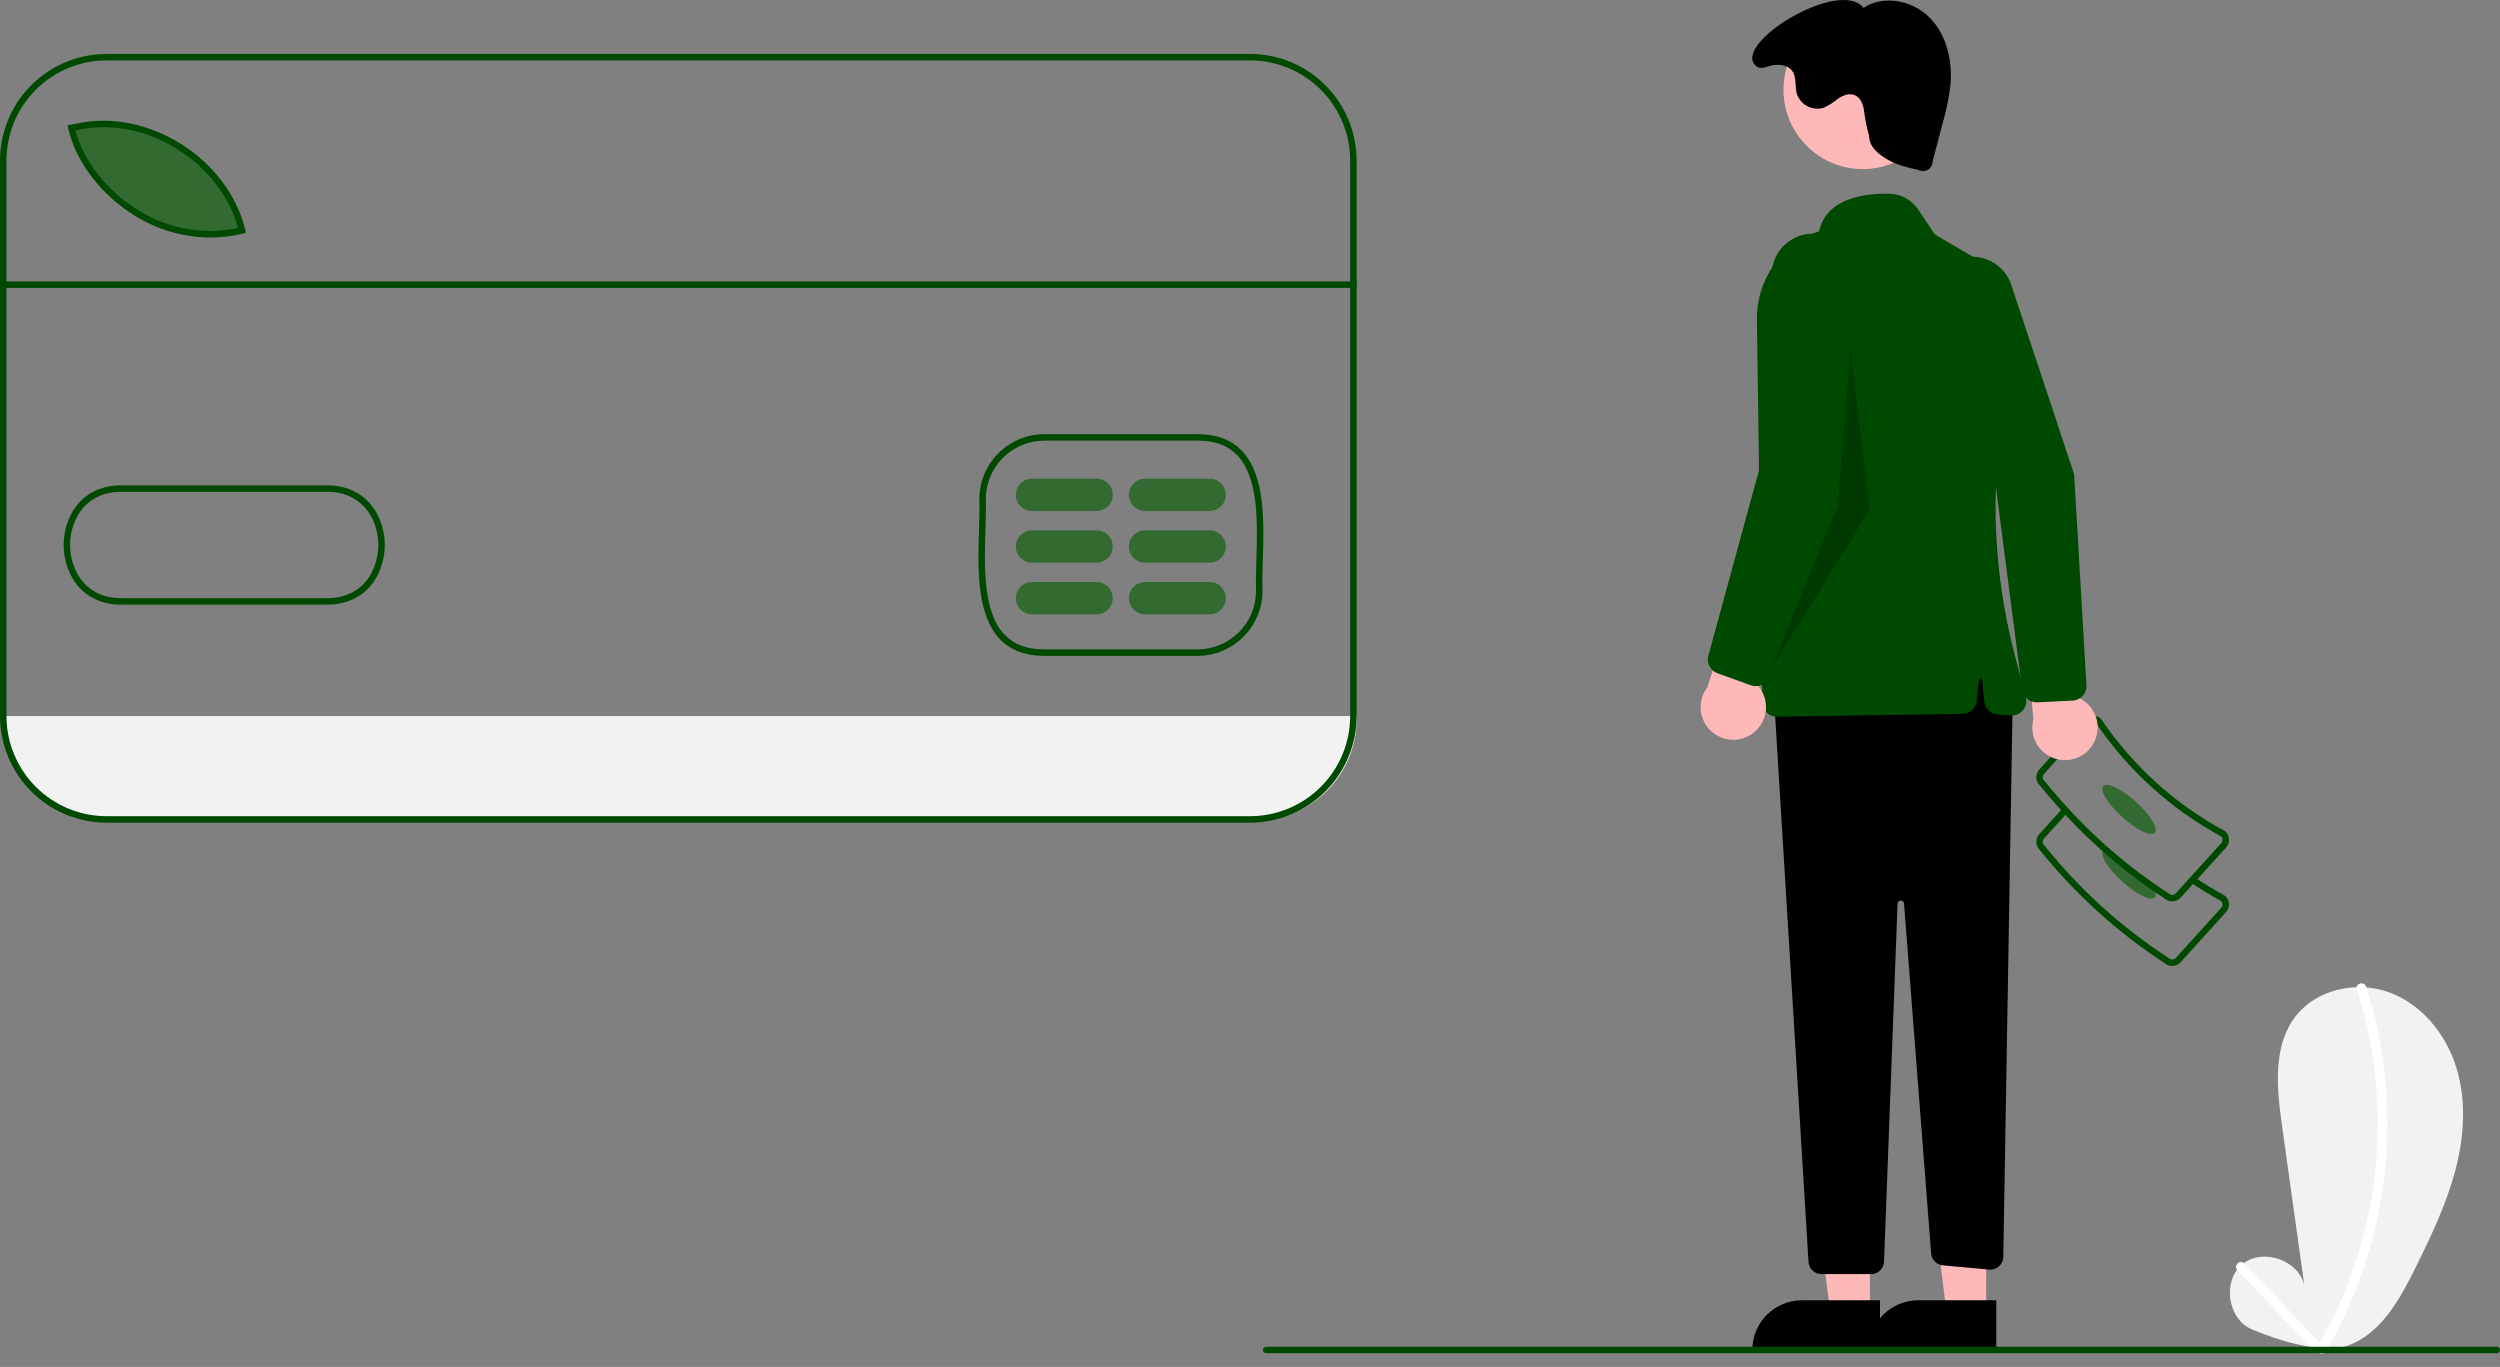 <svg width="139" height="76" viewBox="0 0 139 76" fill="none" xmlns="http://www.w3.org/2000/svg">
<rect x="0" y="0" width="139" height="76" fill="#808080" stroke="none"/>
<path d="M75.428 39.814V39.978C75.428 41.479 74.832 42.918 73.77 43.98C72.709 45.041 71.269 45.637 69.768 45.637H5.874C4.374 45.636 2.934 45.04 1.873 43.979C0.812 42.918 0.216 41.478 0.216 39.978V39.814H75.428Z" fill="#F2F2F2"/>
<path d="M13.579 12.875C8.961 14.016 4.816 10.463 4.093 7.168L4.414 7.111C8.306 6.25 12.65 9.032 13.579 12.875Z" fill="#326A32"/>
<path d="M125.188 73.906C123.852 73.33 123.549 71.229 124.667 70.298C125.785 69.367 127.796 70.046 128.121 71.463L126.875 62.552C126.589 60.504 126.36 58.214 127.598 56.556C128.757 55.005 131.022 54.507 132.841 55.175C134.659 55.843 136.003 57.51 136.573 59.361C137.143 61.212 137.008 63.224 136.511 65.096C136.013 66.968 135.167 68.727 134.312 70.465C133.435 72.246 132.372 74.175 130.498 74.831C128.709 75.457 125.188 73.906 125.188 73.906Z" fill="#F2F2F2"/>
<path d="M131.04 55.006C131.859 57.561 132.248 60.234 132.193 62.916C132.142 65.587 131.662 68.231 130.773 70.75C130.266 72.178 129.625 73.555 128.856 74.862C128.823 74.924 128.815 74.996 128.834 75.063C128.853 75.13 128.897 75.188 128.958 75.223C129.018 75.258 129.09 75.269 129.158 75.252C129.226 75.236 129.284 75.193 129.322 75.134C130.701 72.778 131.681 70.209 132.222 67.533C132.771 64.844 132.881 62.084 132.547 59.36C132.36 57.833 132.029 56.328 131.559 54.863C131.454 54.534 130.933 54.675 131.04 55.006Z" fill="white"/>
<path d="M124.396 70.626L128.66 75.107C128.9 75.359 129.28 74.977 129.041 74.726L124.777 70.245C124.538 69.993 124.157 70.375 124.396 70.626Z" fill="white"/>
<path d="M120.774 53.707C120.622 53.707 120.475 53.652 120.36 53.553C117.727 51.838 115.383 49.716 113.417 47.266C113.296 47.151 113.226 46.995 113.219 46.829C113.213 46.663 113.272 46.502 113.383 46.379L114.676 44.951L114.942 45.193L113.649 46.62C113.6 46.674 113.575 46.746 113.578 46.819C113.582 46.892 113.615 46.96 113.669 47.01L113.688 47.029C115.635 49.458 117.956 51.561 120.566 53.258L120.589 53.276C120.643 53.325 120.715 53.351 120.788 53.347C120.861 53.343 120.93 53.311 120.979 53.257L123.501 50.472C123.548 50.42 123.573 50.352 123.572 50.282C123.571 50.212 123.543 50.146 123.495 50.095C122.911 49.777 122.34 49.43 121.8 49.063L122.001 48.766C122.539 49.13 123.106 49.475 123.688 49.791L123.722 49.816C123.784 49.872 123.834 49.94 123.87 50.015C123.906 50.09 123.926 50.172 123.93 50.255C123.935 50.338 123.922 50.422 123.894 50.5C123.866 50.579 123.823 50.651 123.767 50.713L121.245 53.498C121.189 53.56 121.122 53.61 121.046 53.646C120.971 53.682 120.889 53.702 120.806 53.706C120.795 53.706 120.784 53.707 120.774 53.707Z" fill="#004900"/>
<path d="M117.994 49.018C118.786 49.735 119.599 50.128 119.811 49.895C119.839 49.855 119.856 49.809 119.862 49.761C119.868 49.713 119.861 49.665 119.844 49.62C119.758 49.355 119.62 49.111 119.44 48.9C118.736 48.398 118.051 47.858 117.387 47.278C117.178 47.21 117.019 47.211 116.941 47.298C116.93 47.31 116.921 47.324 116.915 47.339C116.782 47.61 117.243 48.337 117.994 49.018Z" fill="#326A32"/>
<path d="M113.22 43.244C113.227 43.408 113.298 43.562 113.418 43.673C114.482 44.988 115.651 46.214 116.915 47.339C117.839 48.163 118.818 48.925 119.844 49.62C120.014 49.736 120.187 49.85 120.361 49.961C120.475 50.061 120.622 50.116 120.774 50.115C120.785 50.115 120.795 50.114 120.806 50.114C120.89 50.11 120.972 50.089 121.047 50.053C121.123 50.018 121.19 49.967 121.246 49.905L123.768 47.122C123.881 46.996 123.94 46.832 123.931 46.663C123.923 46.495 123.848 46.337 123.723 46.224L123.689 46.199C120.936 44.712 118.583 42.582 116.83 39.99L116.803 39.958C116.678 39.845 116.513 39.786 116.345 39.794C116.176 39.803 116.018 39.878 115.905 40.003L113.384 42.786C113.328 42.848 113.284 42.92 113.256 42.999C113.228 43.078 113.216 43.161 113.22 43.244ZM113.579 43.226C113.578 43.19 113.583 43.154 113.595 43.12C113.607 43.087 113.625 43.055 113.65 43.029L116.171 40.243C116.195 40.216 116.225 40.194 116.258 40.179C116.291 40.163 116.327 40.155 116.363 40.153C116.429 40.149 116.494 40.17 116.546 40.211C118.325 42.835 120.708 44.993 123.495 46.504C123.543 46.554 123.571 46.62 123.572 46.69C123.574 46.76 123.548 46.827 123.502 46.879L120.979 49.665C120.955 49.692 120.925 49.714 120.893 49.729C120.86 49.745 120.824 49.753 120.788 49.754C120.715 49.758 120.644 49.733 120.589 49.684L120.566 49.666C120.185 49.422 119.81 49.166 119.439 48.9C118.735 48.398 118.051 47.858 117.387 47.278C116.045 46.107 114.807 44.823 113.687 43.438L113.669 43.418C113.615 43.368 113.583 43.3 113.579 43.226V43.226Z" fill="#004900"/>
<path d="M119.811 46.303C120.022 46.07 119.55 45.299 118.758 44.582C117.966 43.864 117.152 43.472 116.941 43.705C116.73 43.938 117.201 44.708 117.994 45.426C118.786 46.143 119.6 46.536 119.811 46.303Z" fill="#326A32"/>
<path d="M103.966 73.013L101.765 73.013L100.717 64.52L103.967 64.52L103.966 73.013Z" fill="#FFB8B8"/>
<path d="M104.528 75.147L97.429 75.147V75.057C97.429 74.694 97.5 74.335 97.639 74C97.778 73.665 97.981 73.36 98.238 73.103C98.495 72.847 98.799 72.643 99.134 72.504C99.47 72.365 99.829 72.294 100.192 72.294H100.192L104.528 72.294L104.528 75.147Z" fill="black"/>
<path d="M110.431 73.013L108.23 73.013L107.182 64.52L110.432 64.52L110.431 73.013Z" fill="#FFB8B8"/>
<path d="M110.993 75.147L103.894 75.147V75.057C103.894 74.694 103.965 74.335 104.104 74C104.243 73.665 104.447 73.36 104.703 73.103C104.96 72.847 105.264 72.643 105.6 72.504C105.935 72.365 106.294 72.294 106.657 72.294H106.657L110.993 72.294L110.993 75.147Z" fill="black"/>
<path d="M111.909 38.691L111.383 69.885C111.382 69.984 111.36 70.082 111.319 70.171C111.278 70.261 111.218 70.342 111.145 70.408C111.071 70.474 110.985 70.524 110.891 70.555C110.798 70.586 110.698 70.598 110.6 70.589L108.024 70.355C107.855 70.339 107.696 70.264 107.577 70.144C107.458 70.023 107.385 69.864 107.372 69.695L105.864 50.237C105.86 50.191 105.84 50.148 105.806 50.118C105.772 50.087 105.727 50.07 105.681 50.071C105.636 50.072 105.592 50.09 105.559 50.123C105.526 50.155 105.507 50.198 105.505 50.244L104.752 70.147C104.745 70.333 104.666 70.509 104.532 70.638C104.398 70.766 104.22 70.838 104.034 70.838H101.271C101.088 70.838 100.912 70.769 100.778 70.643C100.645 70.518 100.565 70.346 100.554 70.164L98.619 38.512L110.113 35.638L111.909 38.691Z" fill="black"/>
<path d="M103.573 9.401C106.009 9.401 107.984 7.426 107.984 4.99C107.984 2.554 106.009 0.579 103.573 0.579C101.136 0.579 99.162 2.554 99.162 4.99C99.162 7.426 101.136 9.401 103.573 9.401Z" fill="#FFB8B8"/>
<path d="M98.226 39.619C98.15 39.546 98.089 39.457 98.047 39.36C98.005 39.262 97.982 39.157 97.981 39.051L97.684 17.78C97.666 16.698 97.991 15.638 98.613 14.752C99.236 13.867 100.122 13.201 101.147 12.851C101.56 10.977 103.759 10.742 105.041 10.77C105.361 10.777 105.675 10.861 105.956 11.015C106.236 11.168 106.476 11.388 106.654 11.654L107.573 13.033L109.599 14.22C110.536 14.767 111.276 15.598 111.71 16.593C112.145 17.588 112.253 18.695 112.018 19.755L111.706 21.173C110.608 26.195 110.712 31.404 112.011 36.377L112.638 38.77C112.671 38.895 112.674 39.026 112.645 39.151C112.617 39.277 112.56 39.394 112.477 39.493C112.395 39.592 112.29 39.67 112.171 39.72C112.052 39.77 111.923 39.791 111.795 39.781L111.066 39.725C110.877 39.711 110.698 39.63 110.563 39.498C110.427 39.365 110.342 39.189 110.324 39L110.203 37.794C110.201 37.771 110.19 37.751 110.174 37.736C110.157 37.721 110.136 37.713 110.114 37.713C110.091 37.713 110.07 37.721 110.053 37.736C110.037 37.751 110.027 37.771 110.024 37.794L109.908 38.961C109.888 39.159 109.796 39.342 109.65 39.476C109.504 39.61 109.314 39.686 109.116 39.689L98.802 39.848C98.797 39.848 98.793 39.848 98.789 39.848C98.579 39.848 98.377 39.766 98.226 39.619Z" fill="#004900"/>
<path d="M103.917 7.532C103.935 8.156 104.368 8.517 104.9 8.843C105.431 9.17 106.053 9.312 106.661 9.448C106.743 9.492 106.835 9.513 106.927 9.511C107.02 9.509 107.11 9.483 107.19 9.435C107.269 9.388 107.335 9.321 107.381 9.24C107.427 9.16 107.452 9.069 107.452 8.977L108.011 6.853C108.208 6.175 108.352 5.482 108.44 4.782C108.575 3.433 108.255 1.982 107.314 1.007C106.373 0.032 104.74 -0.314 103.612 0.437C102.274 -1.273 96.155 2.505 97.664 3.693C97.933 3.905 98.343 3.637 98.684 3.611C99.025 3.585 99.407 3.645 99.623 3.91C99.906 4.256 99.783 4.77 99.9 5.201C99.948 5.353 100.026 5.494 100.128 5.615C100.231 5.737 100.357 5.837 100.499 5.909C100.64 5.982 100.795 6.026 100.954 6.038C101.112 6.051 101.272 6.032 101.423 5.982C101.705 5.843 101.97 5.673 102.213 5.474C102.475 5.3 102.805 5.172 103.099 5.281C103.487 5.426 103.625 5.901 103.66 6.314C103.719 6.725 103.805 7.132 103.917 7.532Z" fill="black"/>
<path opacity="0.2" d="M102.887 19.354L102.169 28.154L98.397 37.313L103.965 28.334L102.887 19.354Z" fill="black"/>
<path d="M97.516 40.724C97.722 40.559 97.889 40.351 98.005 40.114C98.122 39.877 98.185 39.617 98.191 39.353C98.196 39.09 98.143 38.828 98.037 38.586C97.93 38.345 97.772 38.13 97.573 37.956L99.975 32.005L96.706 32.665L94.926 38.215C94.656 38.568 94.526 39.008 94.559 39.452C94.592 39.895 94.787 40.311 95.106 40.62C95.425 40.929 95.847 41.111 96.291 41.13C96.735 41.149 97.171 41.005 97.516 40.724V40.724Z" fill="#FFB8B8"/>
<path d="M97.34 38.1L95.49 37.433C95.299 37.363 95.142 37.224 95.048 37.044C94.955 36.864 94.932 36.656 94.984 36.459L98.037 25.285L98.502 15.187C98.516 14.882 98.591 14.583 98.722 14.307C98.852 14.031 99.036 13.784 99.263 13.58C99.49 13.376 99.755 13.219 100.043 13.119C100.332 13.018 100.637 12.976 100.941 12.995C101.246 13.013 101.544 13.092 101.818 13.226C102.092 13.361 102.336 13.549 102.537 13.779C102.737 14.008 102.89 14.276 102.986 14.566C103.083 14.855 103.121 15.161 103.098 15.465L102.267 26.523L98.377 37.607C98.318 37.775 98.206 37.918 98.057 38.016C97.909 38.113 97.732 38.159 97.555 38.146C97.482 38.14 97.409 38.125 97.34 38.1Z" fill="#004900"/>
<path d="M116.411 41.308C116.537 41.076 116.611 40.819 116.627 40.556C116.644 40.292 116.602 40.029 116.505 39.783C116.409 39.537 116.259 39.316 116.068 39.134C115.876 38.952 115.647 38.815 115.397 38.731L115.321 32.314L112.559 34.183L113.054 39.99C112.942 40.42 112.991 40.876 113.192 41.273C113.394 41.669 113.733 41.977 114.147 42.14C114.561 42.302 115.02 42.307 115.437 42.154C115.854 42.001 116.201 41.7 116.411 41.308L116.411 41.308Z" fill="#FFB8B8"/>
<path d="M115.238 38.953L113.273 39.051C113.07 39.06 112.872 38.993 112.716 38.863C112.56 38.733 112.459 38.549 112.432 38.347L110.943 26.86L107.482 17.361C107.377 17.075 107.331 16.77 107.345 16.465C107.36 16.161 107.434 15.862 107.565 15.586C107.696 15.31 107.88 15.063 108.107 14.86C108.335 14.656 108.6 14.499 108.888 14.399C109.176 14.299 109.482 14.257 109.786 14.275C110.091 14.294 110.388 14.373 110.662 14.508C110.936 14.643 111.18 14.831 111.381 15.061C111.581 15.291 111.734 15.558 111.83 15.848L115.323 26.373L116.005 38.1C116.015 38.277 115.966 38.453 115.867 38.599C115.767 38.746 115.622 38.857 115.454 38.913C115.384 38.936 115.311 38.95 115.238 38.953Z" fill="#004900"/>
<path d="M138.82 75.238H70.396C70.349 75.238 70.303 75.219 70.269 75.186C70.235 75.152 70.216 75.106 70.216 75.059C70.216 75.011 70.235 74.965 70.269 74.932C70.303 74.898 70.349 74.879 70.396 74.879H138.82C138.868 74.879 138.914 74.898 138.947 74.932C138.981 74.965 139 75.011 139 75.059C139 75.106 138.981 75.152 138.947 75.186C138.914 75.219 138.868 75.238 138.82 75.238Z" fill="#004900"/>
<path d="M58.047 36.465C57.016 36.465 56.195 36.158 55.609 35.553C54.283 34.185 54.366 31.549 54.433 29.431C54.452 28.815 54.471 28.233 54.452 27.745L54.452 27.738C54.457 26.785 54.837 25.873 55.511 25.199C56.184 24.525 57.096 24.145 58.049 24.139H66.6C67.63 24.139 68.45 24.446 69.036 25.05C70.362 26.416 70.279 29.052 70.213 31.17C70.194 31.787 70.176 32.37 70.195 32.859C70.192 33.813 69.812 34.727 69.138 35.402C68.464 36.078 67.55 36.459 66.597 36.465H58.047ZM54.811 27.735C54.83 28.235 54.812 28.821 54.792 29.442C54.727 31.493 54.647 34.045 55.867 35.303C56.39 35.843 57.104 36.106 58.047 36.106H66.596C67.454 36.101 68.275 35.758 68.882 35.151C69.489 34.545 69.831 33.723 69.836 32.865C69.817 32.372 69.835 31.782 69.854 31.158C69.918 29.108 69.998 26.557 68.778 25.3C68.255 24.761 67.542 24.499 66.6 24.499H58.049C57.192 24.503 56.371 24.846 55.765 25.452C55.159 26.058 54.816 26.878 54.811 27.735Z" fill="#004900"/>
<path d="M11.69 13.206C10.19 13.197 8.723 12.767 7.456 11.966C5.599 10.812 4.197 8.964 3.797 7.144L3.757 6.961L4.259 6.871C8.209 6 12.676 8.809 13.633 12.769L13.675 12.942L13.502 12.985C12.909 13.132 12.3 13.206 11.69 13.206ZM4.191 7.248C4.622 8.919 5.93 10.595 7.646 11.661C9.304 12.722 11.313 13.087 13.239 12.678C12.238 8.989 8.045 6.4 4.333 7.223L4.191 7.248Z" fill="#004900"/>
<path d="M6.707 33.615C5.532 33.615 4.577 33.089 4.017 32.13C3.703 31.572 3.538 30.943 3.538 30.302C3.537 29.662 3.702 29.032 4.016 28.474C4.585 27.498 5.563 26.969 6.77 26.988H18.164C19.367 26.972 20.345 27.499 20.915 28.476C21.228 29.034 21.393 29.664 21.393 30.304C21.393 30.944 21.228 31.573 20.914 32.132C20.345 33.106 19.367 33.626 18.161 33.615H6.767C6.747 33.615 6.727 33.615 6.707 33.615ZM6.714 27.346C5.666 27.346 4.819 27.81 4.326 28.655C4.043 29.158 3.895 29.725 3.895 30.302C3.895 30.879 4.044 31.446 4.327 31.949C4.829 32.808 5.693 33.272 6.764 33.255H18.164C19.236 33.273 20.103 32.808 20.604 31.95C20.887 31.448 21.035 30.881 21.035 30.304C21.035 29.727 20.887 29.16 20.604 28.657C20.103 27.797 19.236 27.334 18.166 27.347H6.766C6.749 27.347 6.731 27.346 6.714 27.346H6.714Z" fill="#004900"/>
<path d="M60.971 28.41H57.38C57.141 28.41 56.913 28.316 56.745 28.147C56.576 27.979 56.482 27.75 56.482 27.512C56.482 27.274 56.576 27.046 56.745 26.877C56.913 26.709 57.141 26.614 57.38 26.614H60.971C61.209 26.614 61.438 26.709 61.606 26.877C61.775 27.046 61.869 27.274 61.869 27.512C61.869 27.75 61.775 27.979 61.606 28.147C61.438 28.316 61.209 28.41 60.971 28.41Z" fill="#326A32"/>
<path d="M60.971 31.284H57.38C57.141 31.284 56.913 31.189 56.745 31.02C56.576 30.852 56.482 30.624 56.482 30.386C56.482 30.147 56.576 29.919 56.745 29.751C56.913 29.582 57.141 29.488 57.38 29.488H60.971C61.209 29.488 61.438 29.582 61.606 29.751C61.775 29.919 61.869 30.147 61.869 30.386C61.869 30.624 61.775 30.852 61.606 31.02C61.438 31.189 61.209 31.284 60.971 31.284Z" fill="#326A32"/>
<path d="M60.971 34.157H57.38C57.141 34.157 56.913 34.063 56.745 33.894C56.576 33.726 56.482 33.497 56.482 33.259C56.482 33.021 56.576 32.793 56.745 32.624C56.913 32.456 57.141 32.361 57.38 32.361H60.971C61.209 32.361 61.438 32.456 61.606 32.624C61.775 32.793 61.869 33.021 61.869 33.259C61.869 33.497 61.775 33.726 61.606 33.894C61.438 34.063 61.209 34.157 60.971 34.157Z" fill="#326A32"/>
<path d="M67.257 28.41H63.665C63.427 28.41 63.198 28.316 63.03 28.147C62.862 27.979 62.767 27.75 62.767 27.512C62.767 27.274 62.862 27.046 63.03 26.877C63.198 26.709 63.427 26.614 63.665 26.614H67.257C67.495 26.614 67.723 26.709 67.892 26.877C68.06 27.046 68.155 27.274 68.155 27.512C68.155 27.75 68.06 27.979 67.892 28.147C67.723 28.316 67.495 28.41 67.257 28.41Z" fill="#326A32"/>
<path d="M67.257 31.284H63.665C63.427 31.284 63.198 31.189 63.03 31.02C62.862 30.852 62.767 30.624 62.767 30.386C62.767 30.147 62.862 29.919 63.03 29.751C63.198 29.582 63.427 29.488 63.665 29.488H67.257C67.495 29.488 67.723 29.582 67.892 29.751C68.06 29.919 68.155 30.147 68.155 30.386C68.155 30.624 68.06 30.852 67.892 31.02C67.723 31.189 67.495 31.284 67.257 31.284Z" fill="#326A32"/>
<path d="M67.257 34.157H63.665C63.427 34.157 63.198 34.063 63.03 33.894C62.862 33.726 62.767 33.497 62.767 33.259C62.767 33.021 62.862 32.793 63.03 32.624C63.198 32.456 63.427 32.361 63.665 32.361H67.257C67.495 32.361 67.723 32.456 67.892 32.624C68.06 32.793 68.155 33.021 68.155 33.259C68.155 33.497 68.06 33.726 67.892 33.894C67.723 34.063 67.495 34.157 67.257 34.157Z" fill="#326A32"/>
<path d="M75.428 15.648H0.216V16.008H75.428V15.648Z" fill="#004900"/>
<path d="M69.502 45.741H5.927C4.355 45.739 2.849 45.114 1.738 44.003C0.627 42.892 0.002 41.385 0 39.814V8.924C0.002 7.353 0.627 5.847 1.738 4.736C2.849 3.625 4.355 3 5.927 2.998H69.502C71.073 3 72.58 3.625 73.691 4.736C74.802 5.847 75.427 7.353 75.428 8.924V39.814C75.427 41.385 74.802 42.892 73.691 44.003C72.58 45.114 71.073 45.739 69.502 45.741ZM5.927 3.357C4.45 3.359 3.035 3.946 1.992 4.989C0.948 6.033 0.361 7.448 0.359 8.924V39.814C0.361 41.29 0.948 42.705 1.992 43.749C3.035 44.793 4.45 45.38 5.927 45.381H69.502C70.978 45.38 72.393 44.793 73.437 43.749C74.481 42.705 75.068 41.29 75.069 39.814V8.924C75.068 7.448 74.481 6.033 73.437 4.989C72.393 3.946 70.978 3.359 69.502 3.357H5.927Z" fill="#004900"/>
</svg>
